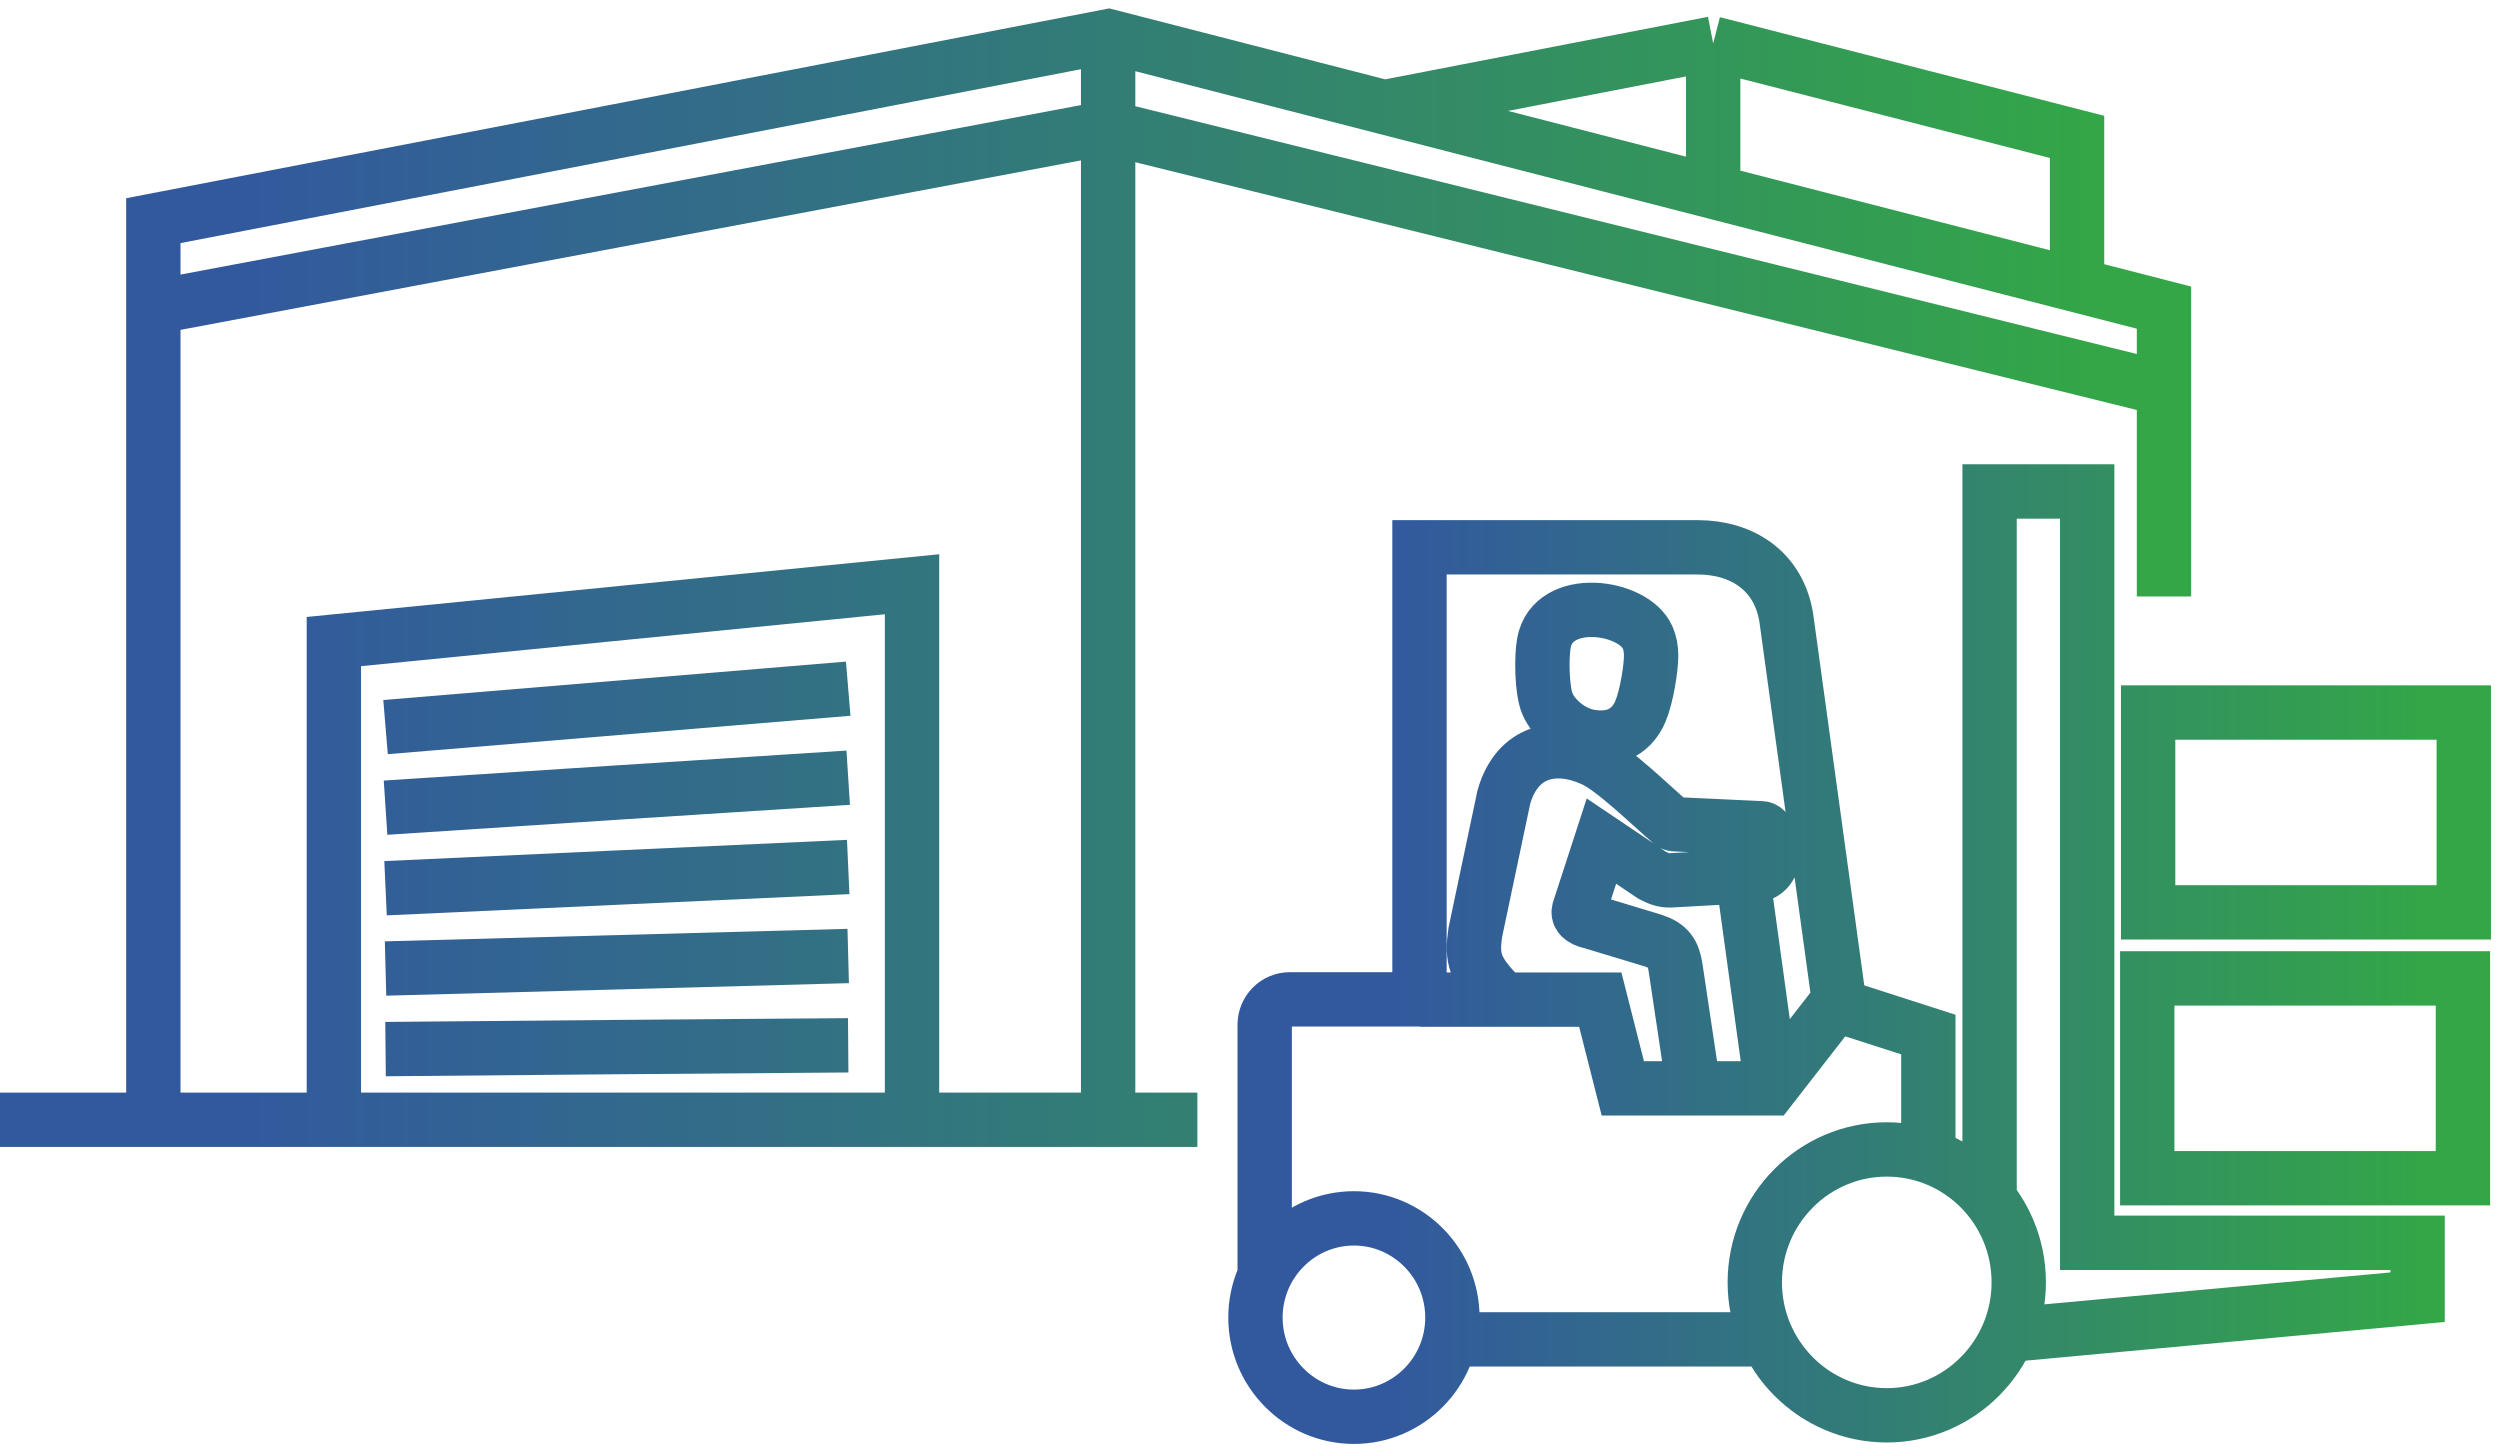 <svg width="138" height="80" viewBox="0 0 138 80" fill="none" xmlns="http://www.w3.org/2000/svg">
<path d="M97.502 73.934H80.03M69.811 70.209V56.561C69.811 55.79 70.433 55.164 71.198 55.164H78.356V30.212H93.708C96.179 30.212 98.187 31.528 98.602 34.097L101.551 55.533L106.445 57.107V63.899M78.372 55.18H88.335L89.579 60.077H97.725L101.535 55.18M109.825 66.211V27.129H115.213V68.603H133.451V71.606L110.829 73.693M93.484 60.045L92.496 53.446C92.369 52.579 92.082 52.193 91.253 51.92L87.857 50.893C87.554 50.828 87.06 50.668 87.156 50.25L88.399 46.429L91.189 48.307C91.524 48.484 91.826 48.613 92.209 48.596L96.832 48.34C98.442 48.179 97.821 45.755 97.247 45.722L92.448 45.498C92.353 45.498 92.257 45.449 92.193 45.369C91.141 44.47 89.053 42.415 87.921 41.917C85.848 40.986 83.744 41.435 83.011 44.004L81.433 51.487C81.241 52.868 81.337 53.558 82.979 55.148M96.195 48.356L97.773 59.82M118.529 65.039H135.953V54.008H118.529V65.039ZM74.737 67.254C77.734 67.254 80.173 69.711 80.173 72.73C80.173 75.749 77.734 78.205 74.737 78.205C71.74 78.205 69.301 75.749 69.301 72.73C69.301 69.711 71.74 67.254 74.737 67.254ZM104.15 63.449C108.183 63.449 111.435 66.741 111.435 70.787C111.435 74.833 108.167 78.125 104.15 78.125C100.132 78.125 96.864 74.833 96.864 70.787C96.864 66.741 100.132 63.449 104.15 63.449ZM118.577 50.363H136.001V39.332H118.577V50.363ZM91.141 36.201C91.141 35.799 91.077 35.478 90.95 35.189C90.169 33.407 85.721 32.813 85.227 35.478C85.083 36.249 85.099 38.095 85.418 38.85C85.769 39.669 86.709 40.44 87.618 40.632C88.877 40.905 90.009 40.536 90.551 39.268C90.902 38.433 91.141 36.875 91.141 36.201Z" stroke="url(#paint0_linear_2085_36808)" stroke-width="3" stroke-miterlimit="22.93"/>
<path d="M8.465 16.965L61.185 7.042L119.468 21.461M18.429 61.811V35.414C29.062 34.354 39.711 33.311 50.344 32.251C50.344 42.11 50.344 51.969 50.344 61.811M46.821 38.015C38.308 38.722 29.795 39.428 21.282 40.135M46.821 42.929C38.308 43.475 29.795 44.02 21.282 44.583M46.821 47.858C38.308 48.243 29.795 48.645 21.282 49.03M46.821 52.771C38.308 52.996 29.795 53.237 21.282 53.462M21.282 57.91C29.795 57.829 38.308 57.765 46.821 57.701M61.169 61.827C61.169 41.885 61.169 21.959 61.169 2.016M119.452 32.925V16.981L61.185 2C43.617 5.404 26.033 8.792 8.465 12.18V61.795M0 61.811H66.095M114.653 15.745V7.556L94.567 2.401M94.567 2.401C88.509 3.574 82.451 4.746 76.409 5.918M94.567 2.401V10.59" stroke="url(#paint1_linear_2085_36808)" stroke-width="3" stroke-miterlimit="22.93"/>
<defs>
<linearGradient id="paint0_linear_2085_36808" x1="133.74" y1="52.666" x2="71.151" y2="52.666" gradientUnits="userSpaceOnUse">
<stop stop-color="#33A648"/>
<stop offset="0.908" stop-color="#32599E"/>
</linearGradient>
<linearGradient id="paint1_linear_2085_36808" x1="115.418" y1="31.913" x2="3.313" y2="31.913" gradientUnits="userSpaceOnUse">
<stop stop-color="#33A648"/>
<stop offset="0.908" stop-color="#32599E"/>
</linearGradient>
</defs>
</svg>
